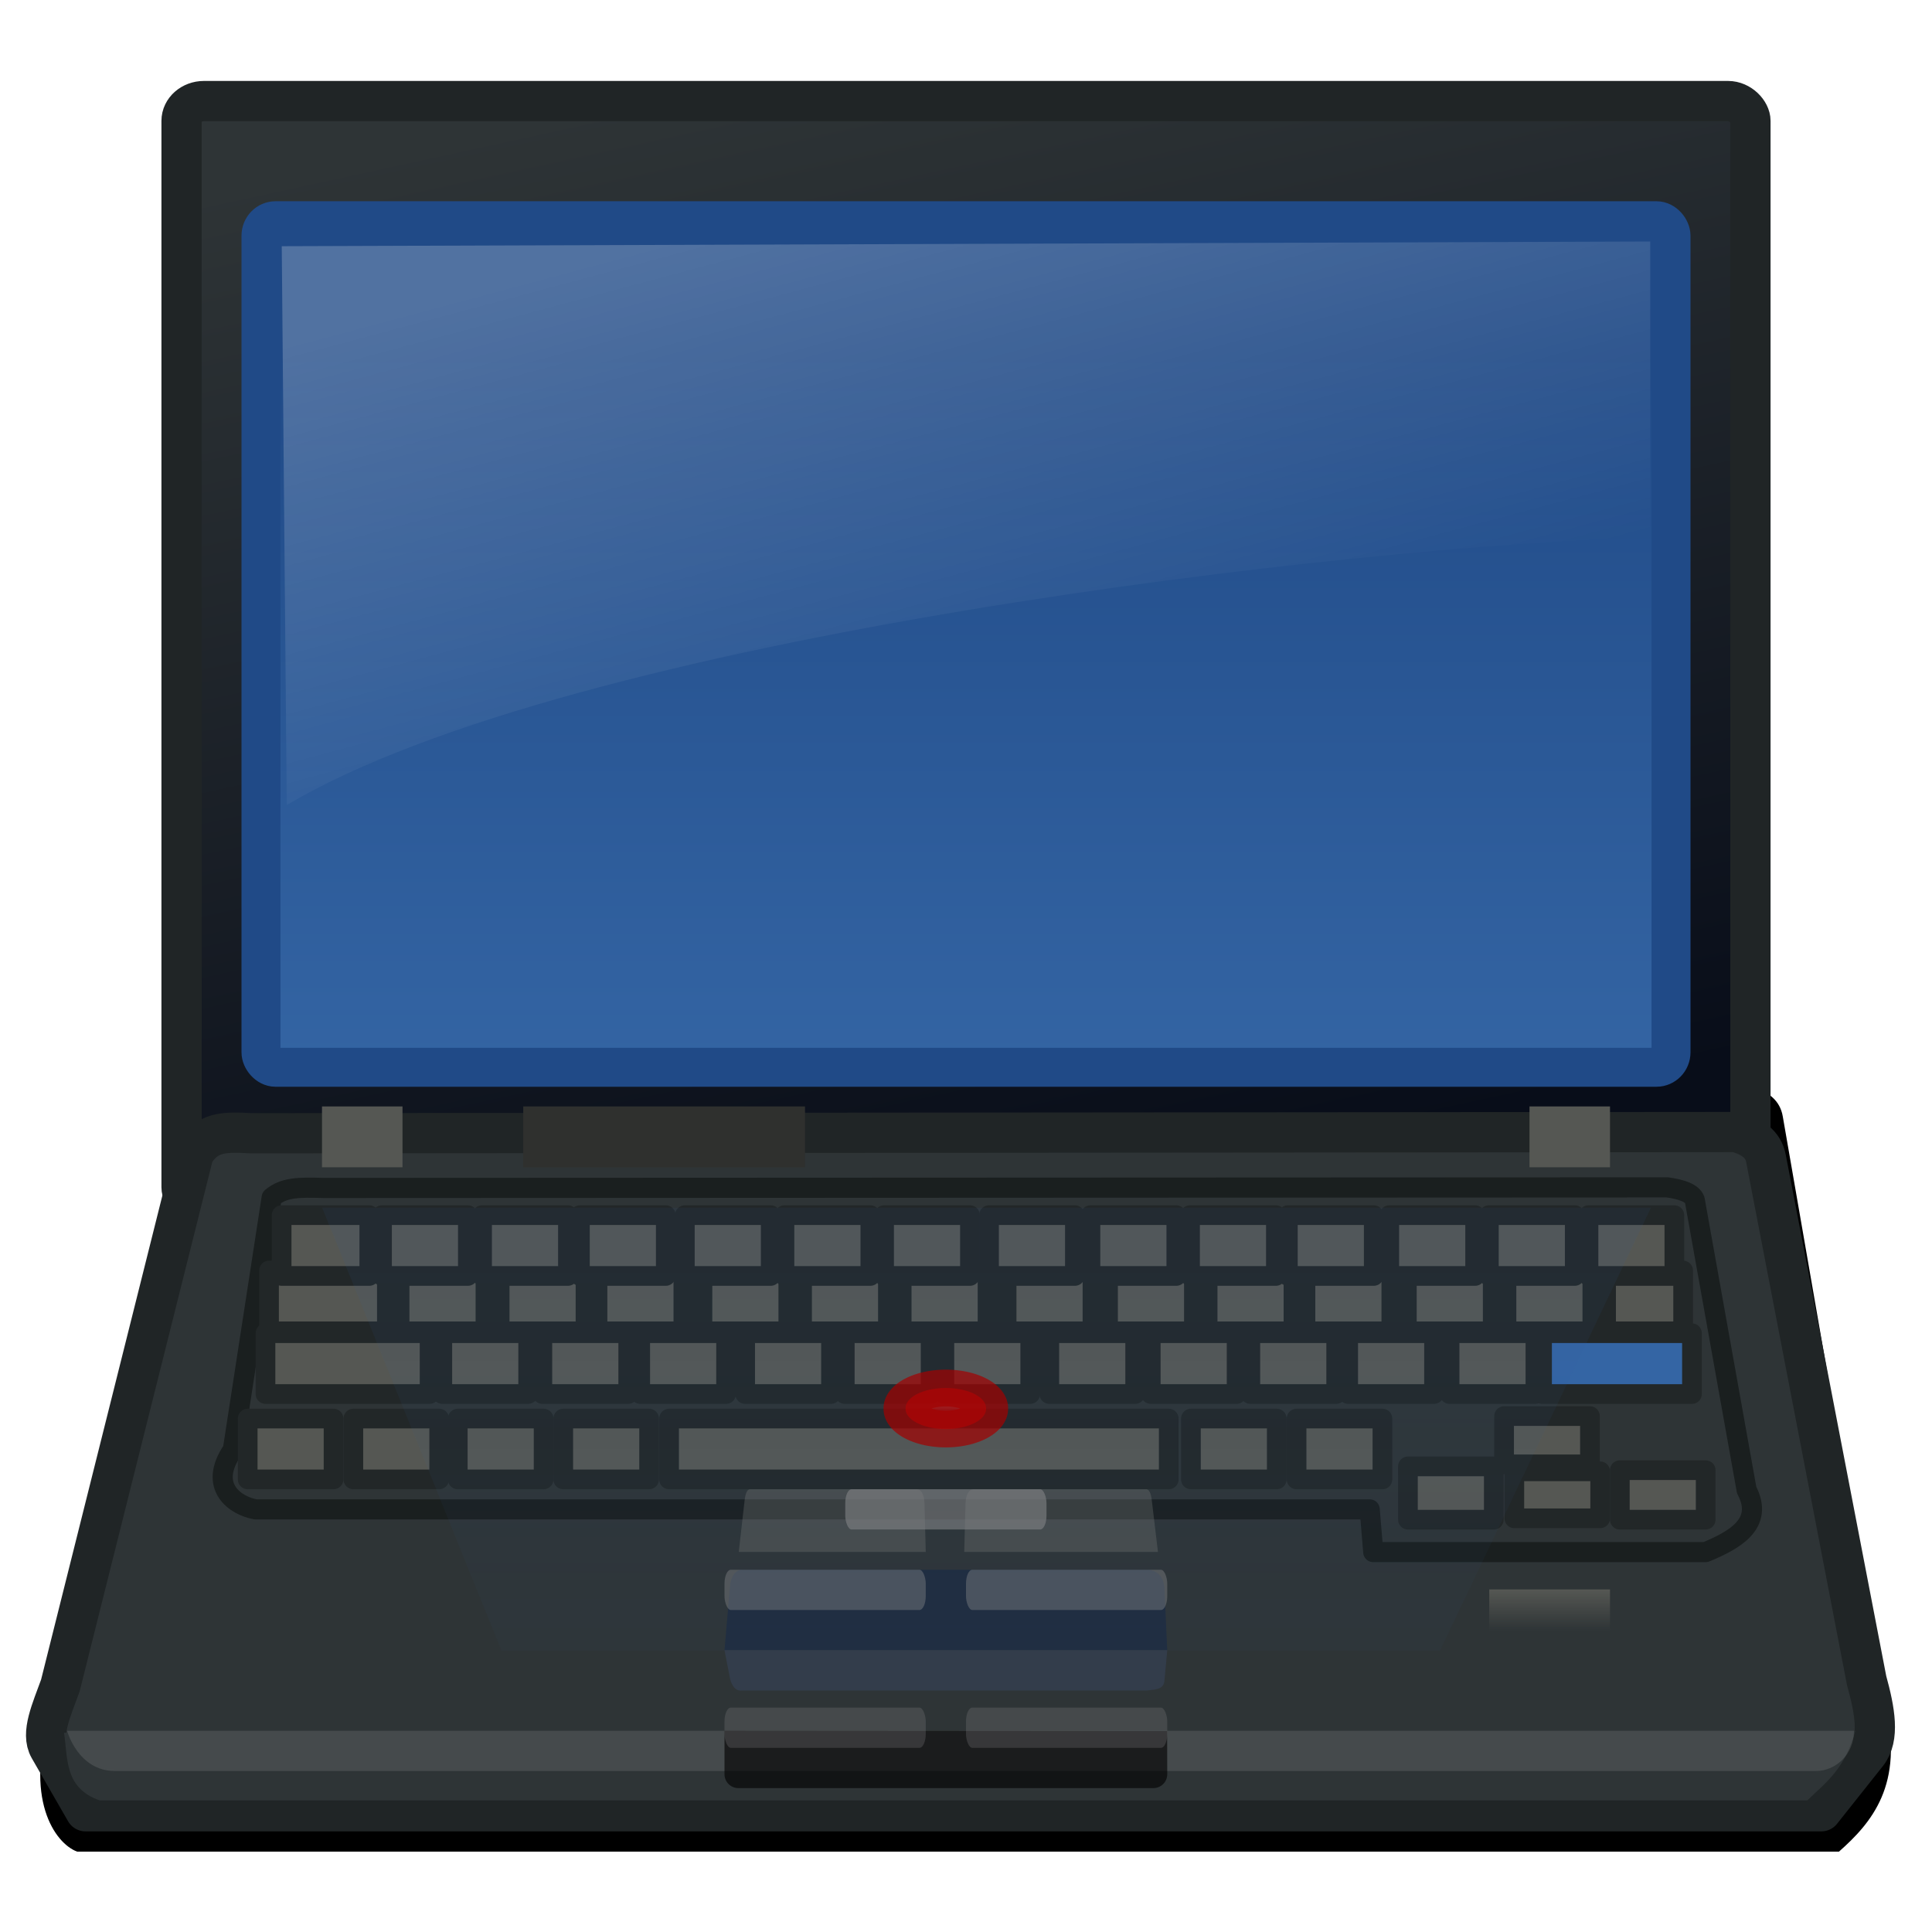 <?xml version="1.0" encoding="UTF-8" standalone="no"?>
<!-- Created with Inkscape (http://www.inkscape.org/) -->
<svg
   xmlns:dc="http://purl.org/dc/elements/1.1/"
   xmlns:cc="http://web.resource.org/cc/"
   xmlns:rdf="http://www.w3.org/1999/02/22-rdf-syntax-ns#"
   xmlns:svg="http://www.w3.org/2000/svg"
   xmlns="http://www.w3.org/2000/svg"
   xmlns:xlink="http://www.w3.org/1999/xlink"
   xmlns:sodipodi="http://sodipodi.sourceforge.net/DTD/sodipodi-0.dtd"
   xmlns:inkscape="http://www.inkscape.org/namespaces/inkscape"
   width="48"
   height="48"
   id="svg7854"
   sodipodi:version="0.32"
   inkscape:version="0.45.1"
   version="1.0"
   sodipodi:docbase="/home/bellaich/Desktop"
   sodipodi:docname="computer-laptop-lenovo-thinkpad-r61.svg"
   inkscape:output_extension="org.inkscape.output.svg.inkscape"
   inkscape:export-filename="/home/bellaich/Desktop/computer-laptop-lenovo-thinkpad-r61.png"
   inkscape:export-xdpi="90"
   inkscape:export-ydpi="90">
  <defs
     id="defs7856">
    <linearGradient
       inkscape:collect="always"
       id="linearGradient3773">
      <stop
         style="stop-color:#555753;stop-opacity:1;"
         offset="0"
         id="stop3775" />
      <stop
         style="stop-color:#555753;stop-opacity:0;"
         offset="1"
         id="stop3777" />
    </linearGradient>
    <linearGradient
       inkscape:collect="always"
       id="linearGradient5735">
      <stop
         style="stop-color:#2e3436;stop-opacity:1;"
         offset="0"
         id="stop5737" />
      <stop
         style="stop-color:#080d19;stop-opacity:1"
         offset="1"
         id="stop5739" />
    </linearGradient>
    <linearGradient
       inkscape:collect="always"
       id="linearGradient5617">
      <stop
         style="stop-color:#2e5d9c;stop-opacity:1;"
         offset="0"
         id="stop5619" />
      <stop
         style="stop-color:#2e5d9c;stop-opacity:0;"
         offset="1"
         id="stop5621" />
    </linearGradient>
    <linearGradient
       inkscape:collect="always"
       id="linearGradient5504">
      <stop
         style="stop-color:#000000;stop-opacity:1;"
         offset="0"
         id="stop5506" />
      <stop
         style="stop-color:#000000;stop-opacity:0;"
         offset="1"
         id="stop5508" />
    </linearGradient>
    <linearGradient
       inkscape:collect="always"
       id="linearGradient5420">
      <stop
         style="stop-color:#3465a4;stop-opacity:1;"
         offset="0"
         id="stop5422" />
      <stop
         style="stop-color:#204a87;stop-opacity:1"
         offset="1"
         id="stop5424" />
    </linearGradient>
    <linearGradient
       inkscape:collect="always"
       id="linearGradient5412">
      <stop
         style="stop-color:#ffffff;stop-opacity:1;"
         offset="0"
         id="stop5414" />
      <stop
         style="stop-color:#ffffff;stop-opacity:0;"
         offset="1"
         id="stop5416" />
    </linearGradient>
    <linearGradient
       id="linearGradient5129">
      <stop
         style="stop-color:#abaeb4;stop-opacity:1;"
         offset="0"
         id="stop5131" />
      <stop
         style="stop-color:#babfc4;stop-opacity:1"
         offset="1"
         id="stop5133" />
    </linearGradient>
    <linearGradient
       inkscape:collect="always"
       xlink:href="#linearGradient5412"
       id="linearGradient5418"
       x1="21.088"
       y1="4.739"
       x2="25.175"
       y2="18.138"
       gradientUnits="userSpaceOnUse"
       gradientTransform="matrix(1.062,0,0,0.933,-1.5,0.517)" />
    <linearGradient
       inkscape:collect="always"
       xlink:href="#linearGradient5420"
       id="linearGradient5426"
       x1="24.75"
       y1="26.933"
       x2="24.75"
       y2="8.24"
       gradientUnits="userSpaceOnUse"
       gradientTransform="matrix(1.045,0,0,0.975,-0.832,0.658)" />
    <filter
       inkscape:collect="always"
       x="-0.038"
       width="1.076"
       y="-0.102"
       height="1.203"
       id="filter5450">
      <feGaussianBlur
         inkscape:collect="always"
         stdDeviation="0.715"
         id="feGaussianBlur5452" />
    </filter>
    <linearGradient
       inkscape:collect="always"
       xlink:href="#linearGradient5504"
       id="linearGradient5598"
       gradientUnits="userSpaceOnUse"
       x1="26.092"
       y1="34.851"
       x2="26.355"
       y2="46.695" />
    <clipPath
       clipPathUnits="userSpaceOnUse"
       id="clipPath5609">
      <rect
         ry="1.242"
         rx="1.245"
         y="32.741"
         x="2.404"
         height="10.259"
         width="44.192"
         id="rect5611"
         style="opacity:1;color:#000000;fill:url(#linearGradient5613);fill-opacity:1;fill-rule:evenodd;stroke:none;stroke-width:1;stroke-linecap:square;stroke-linejoin:round;marker:none;marker-start:none;marker-mid:none;marker-end:none;stroke-miterlimit:4;stroke-dasharray:none;stroke-dashoffset:0;stroke-opacity:1;visibility:visible;display:inline;overflow:visible;enable-background:accumulate" />
    </clipPath>
    <linearGradient
       inkscape:collect="always"
       xlink:href="#linearGradient5504"
       id="linearGradient5613"
       gradientUnits="userSpaceOnUse"
       gradientTransform="matrix(1.263,0,0,0.733,-6.435,11.489)"
       x1="26.092"
       y1="34.851"
       x2="26.355"
       y2="46.695" />
    <linearGradient
       inkscape:collect="always"
       xlink:href="#linearGradient5617"
       id="linearGradient5623"
       x1="24.66"
       y1="30.941"
       x2="24.66"
       y2="48.972"
       gradientUnits="userSpaceOnUse" />
    <linearGradient
       inkscape:collect="always"
       xlink:href="#linearGradient5735"
       id="linearGradient5741"
       x1="17.799"
       y1="2.011"
       x2="24"
       y2="30.489"
       gradientUnits="userSpaceOnUse" />
    <filter
       inkscape:collect="always"
       x="-0.253"
       width="1.505"
       y="-0.475"
       height="1.95"
       id="filter4794">
      <feGaussianBlur
         inkscape:collect="always"
         stdDeviation="2.344"
         id="feGaussianBlur4796" />
    </filter>
    <linearGradient
       inkscape:collect="always"
       xlink:href="#linearGradient3773"
       id="linearGradient3779"
       x1="39"
       y1="39.489"
       x2="39"
       y2="40.509"
       gradientUnits="userSpaceOnUse"
       gradientTransform="matrix(1.5,0,0,1,-20,0)" />
  </defs>
  <sodipodi:namedview
     id="base"
     pagecolor="#ffffff"
     bordercolor="#e0e0e0"
     borderopacity="1"
     gridtolerance="10000"
     guidetolerance="10"
     objecttolerance="10"
     inkscape:pageopacity="0.0"
     inkscape:pageshadow="2"
     inkscape:zoom="15.999999"
     inkscape:cx="22.804271"
     inkscape:cy="18.78794"
     inkscape:document-units="px"
     inkscape:current-layer="layer1"
     width="48px"
     height="48px"
     inkscape:showpageshadow="false"
     inkscape:window-width="1293"
     inkscape:window-height="1117"
     inkscape:window-x="5"
     inkscape:window-y="333"
     showgrid="true" />
  <g
     inkscape:label="Layer 1"
     inkscape:groupmode="layer"
     id="layer1">
    <path
       sodipodi:nodetypes="ccccccccc"
       id="path5428"
       d="M 4.812,29.363 L 1.5,42.582 C 0.796,44.536 1.584,45.528 2.125,45.707 L 45.25,45.707 C 46.038,45.078 46.864,44.231 46.375,42.457 L 43.875,29.488 C 43.809,29.132 43.523,28.94 43.125,28.832 L 6.25,28.863 C 5.529,28.82 5.15,28.837 4.812,29.363 z "
       style="opacity:1;color:#000000;fill:#000000;fill-opacity:1;fill-rule:evenodd;stroke:none;stroke-width:1;stroke-linecap:square;stroke-linejoin:round;marker:none;marker-start:none;marker-mid:none;marker-end:none;stroke-miterlimit:4;stroke-dasharray:none;stroke-dashoffset:0;stroke-opacity:1;visibility:visible;display:inline;overflow:visible;filter:url(#filter5450);enable-background:accumulate"
       transform="matrix(1.015,0,0,1.126,-0.24,-5.463)" />
    <rect
       style="opacity:1;color:#000000;fill:url(#linearGradient5741);fill-opacity:1;fill-rule:evenodd;stroke:#202526;stroke-width:1;stroke-linecap:square;stroke-linejoin:round;marker:none;marker-start:none;marker-mid:none;marker-end:none;stroke-miterlimit:4;stroke-dasharray:none;stroke-dashoffset:0;stroke-opacity:1;visibility:visible;display:inline;overflow:visible;enable-background:accumulate"
       id="rect5139"
       width="38.978"
       height="27.478"
       x="4.511"
       y="2.511"
       rx="0.557"
       ry="0.492" />
    <path
       style="opacity:1;color:#000000;fill:#2e3436;fill-opacity:1;fill-rule:evenodd;stroke:#202526;stroke-width:1;stroke-linecap:square;stroke-linejoin:round;marker:none;marker-start:none;marker-mid:none;marker-end:none;stroke-miterlimit:4;stroke-dasharray:none;stroke-dashoffset:0;stroke-opacity:1;visibility:visible;display:inline;overflow:visible;enable-background:accumulate"
       d="M 4.812,28.656 L 1.5,41.875 C 1.279,42.488 1.01,43.064 1.224,43.435 L 2.125,45 L 45.25,45 L 46.389,43.566 C 46.701,43.174 46.583,42.505 46.375,41.75 L 43.875,28.781 C 43.809,28.424 43.523,28.232 43.125,28.125 L 6.25,28.156 C 5.529,28.113 5.15,28.13 4.812,28.656 z "
       id="path5147"
       sodipodi:nodetypes="ccsccsccccc" />
    <path
       sodipodi:nodetypes="ccccccccccc"
       id="path2787"
       d="M 6.75,29.752 L 5.785,36.019 C 5.148,36.945 5.861,37.415 6.351,37.5 L 34.03,37.5 L 34.118,38.561 L 42.377,38.561 C 43.09,38.263 43.837,37.861 43.395,37.02 L 42.105,29.811 C 42.045,29.642 41.786,29.551 41.426,29.5 L 8.051,29.515 C 7.399,29.494 7.056,29.502 6.75,29.752 z "
       style="opacity:0.85;color:#000000;fill:none;fill-opacity:1;fill-rule:evenodd;stroke:#171b1c;stroke-width:0.5;stroke-linecap:square;stroke-linejoin:round;marker:none;marker-start:none;marker-mid:none;marker-end:none;stroke-miterlimit:4;stroke-dasharray:none;stroke-dashoffset:0;stroke-opacity:1;visibility:visible;display:inline;overflow:visible;enable-background:accumulate" />
    <g
       id="g5266"
       transform="translate(-1.061,-1.558)"
       style="opacity:1;color:#000000;fill:#555753;fill-opacity:1;fill-rule:evenodd;stroke:#222728;stroke-width:0.489;stroke-linecap:square;stroke-linejoin:round;marker:none;marker-start:none;marker-mid:none;marker-end:none;stroke-miterlimit:4;stroke-dasharray:none;stroke-dashoffset:0;stroke-opacity:1;visibility:visible;display:inline;overflow:visible;enable-background:accumulate">
      <rect
         y="33.123"
         x="7.745"
         height="1.511"
         width="2.928"
         id="rect5268"
         style="opacity:1;color:#000000;fill:#555753;fill-opacity:1;fill-rule:evenodd;stroke:#222728;stroke-width:0.489;stroke-linecap:square;stroke-linejoin:round;marker:none;marker-start:none;marker-mid:none;marker-end:none;stroke-miterlimit:4;stroke-dasharray:none;stroke-dashoffset:0;stroke-opacity:1;visibility:visible;display:inline;overflow:visible;enable-background:accumulate" />
      <rect
         style="opacity:1;color:#000000;fill:#555753;fill-opacity:1;fill-rule:evenodd;stroke:#222728;stroke-width:0.489;stroke-linecap:square;stroke-linejoin:round;marker:none;marker-start:none;marker-mid:none;marker-end:none;stroke-miterlimit:4;stroke-dasharray:none;stroke-dashoffset:0;stroke-opacity:1;visibility:visible;display:inline;overflow:visible;enable-background:accumulate"
         id="rect5270"
         width="2.133"
         height="1.511"
         x="10.989"
         y="33.123" />
      <rect
         y="33.123"
         x="13.475"
         height="1.511"
         width="2.133"
         id="rect5272"
         style="opacity:1;color:#000000;fill:#555753;fill-opacity:1;fill-rule:evenodd;stroke:#222728;stroke-width:0.489;stroke-linecap:square;stroke-linejoin:round;marker:none;marker-start:none;marker-mid:none;marker-end:none;stroke-miterlimit:4;stroke-dasharray:none;stroke-dashoffset:0;stroke-opacity:1;visibility:visible;display:inline;overflow:visible;enable-background:accumulate" />
      <rect
         style="opacity:1;color:#000000;fill:#555753;fill-opacity:1;fill-rule:evenodd;stroke:#222728;stroke-width:0.489;stroke-linecap:square;stroke-linejoin:round;marker:none;marker-start:none;marker-mid:none;marker-end:none;stroke-miterlimit:4;stroke-dasharray:none;stroke-dashoffset:0;stroke-opacity:1;visibility:visible;display:inline;overflow:visible;enable-background:accumulate"
         id="rect5274"
         width="2.133"
         height="1.511"
         x="15.906"
         y="33.123" />
      <rect
         y="33.123"
         x="18.513"
         height="1.511"
         width="2.133"
         id="rect5276"
         style="opacity:1;color:#000000;fill:#555753;fill-opacity:1;fill-rule:evenodd;stroke:#222728;stroke-width:0.489;stroke-linecap:square;stroke-linejoin:round;marker:none;marker-start:none;marker-mid:none;marker-end:none;stroke-miterlimit:4;stroke-dasharray:none;stroke-dashoffset:0;stroke-opacity:1;visibility:visible;display:inline;overflow:visible;enable-background:accumulate" />
      <rect
         style="opacity:1;color:#000000;fill:#555753;fill-opacity:1;fill-rule:evenodd;stroke:#222728;stroke-width:0.489;stroke-linecap:square;stroke-linejoin:round;marker:none;marker-start:none;marker-mid:none;marker-end:none;stroke-miterlimit:4;stroke-dasharray:none;stroke-dashoffset:0;stroke-opacity:1;visibility:visible;display:inline;overflow:visible;enable-background:accumulate"
         id="rect5278"
         width="2.133"
         height="1.511"
         x="20.988"
         y="33.123" />
      <rect
         y="33.123"
         x="23.463"
         height="1.511"
         width="2.133"
         id="rect5280"
         style="opacity:1;color:#000000;fill:#555753;fill-opacity:1;fill-rule:evenodd;stroke:#222728;stroke-width:0.489;stroke-linecap:square;stroke-linejoin:round;marker:none;marker-start:none;marker-mid:none;marker-end:none;stroke-miterlimit:4;stroke-dasharray:none;stroke-dashoffset:0;stroke-opacity:1;visibility:visible;display:inline;overflow:visible;enable-background:accumulate" />
      <rect
         style="opacity:1;color:#000000;fill:#555753;fill-opacity:1;fill-rule:evenodd;stroke:#222728;stroke-width:0.489;stroke-linecap:square;stroke-linejoin:round;marker:none;marker-start:none;marker-mid:none;marker-end:none;stroke-miterlimit:4;stroke-dasharray:none;stroke-dashoffset:0;stroke-opacity:1;visibility:visible;display:inline;overflow:visible;enable-background:accumulate"
         id="rect5282"
         width="2.133"
         height="1.511"
         x="26.07"
         y="33.123" />
      <rect
         y="33.123"
         x="28.59"
         height="1.511"
         width="2.133"
         id="rect5284"
         style="opacity:1;color:#000000;fill:#555753;fill-opacity:1;fill-rule:evenodd;stroke:#222728;stroke-width:0.489;stroke-linecap:square;stroke-linejoin:round;marker:none;marker-start:none;marker-mid:none;marker-end:none;stroke-miterlimit:4;stroke-dasharray:none;stroke-dashoffset:0;stroke-opacity:1;visibility:visible;display:inline;overflow:visible;enable-background:accumulate" />
      <rect
         style="opacity:1;color:#000000;fill:#555753;fill-opacity:1;fill-rule:evenodd;stroke:#222728;stroke-width:0.489;stroke-linecap:square;stroke-linejoin:round;marker:none;marker-start:none;marker-mid:none;marker-end:none;stroke-miterlimit:4;stroke-dasharray:none;stroke-dashoffset:0;stroke-opacity:1;visibility:visible;display:inline;overflow:visible;enable-background:accumulate"
         id="rect5286"
         width="2.133"
         height="1.511"
         x="31.064"
         y="33.123" />
      <rect
         y="33.123"
         x="33.495"
         height="1.511"
         width="2.133"
         id="rect5288"
         style="opacity:1;color:#000000;fill:#555753;fill-opacity:1;fill-rule:evenodd;stroke:#222728;stroke-width:0.489;stroke-linecap:square;stroke-linejoin:round;marker:none;marker-start:none;marker-mid:none;marker-end:none;stroke-miterlimit:4;stroke-dasharray:none;stroke-dashoffset:0;stroke-opacity:1;visibility:visible;display:inline;overflow:visible;enable-background:accumulate" />
      <rect
         style="opacity:1;color:#000000;fill:#555753;fill-opacity:1;fill-rule:evenodd;stroke:#222728;stroke-width:0.489;stroke-linecap:square;stroke-linejoin:round;marker:none;marker-start:none;marker-mid:none;marker-end:none;stroke-miterlimit:4;stroke-dasharray:none;stroke-dashoffset:0;stroke-opacity:1;visibility:visible;display:inline;overflow:visible;enable-background:accumulate"
         id="rect5290"
         width="2.133"
         height="1.511"
         x="36.014"
         y="33.123" />
      <rect
         y="33.123"
         x="38.489"
         height="1.511"
         width="2.133"
         id="rect5320"
         style="opacity:1;color:#000000;fill:#555753;fill-opacity:1;fill-rule:evenodd;stroke:#222728;stroke-width:0.489;stroke-linecap:square;stroke-linejoin:round;marker:none;marker-start:none;marker-mid:none;marker-end:none;stroke-miterlimit:4;stroke-dasharray:none;stroke-dashoffset:0;stroke-opacity:1;visibility:visible;display:inline;overflow:visible;enable-background:accumulate" />
      <rect
         style="opacity:1;color:#000000;fill:#555753;fill-opacity:1;fill-rule:evenodd;stroke:#222728;stroke-width:0.489;stroke-linecap:square;stroke-linejoin:round;marker:none;marker-start:none;marker-mid:none;marker-end:none;stroke-miterlimit:4;stroke-dasharray:none;stroke-dashoffset:0;stroke-opacity:1;visibility:visible;display:inline;overflow:visible;enable-background:accumulate"
         id="rect5324"
         width="1.914"
         height="1.511"
         x="40.964"
         y="33.123" />
    </g>
    <rect
       y="33.123"
       x="6.596"
       height="1.511"
       width="4.077"
       id="rect5199"
       style="opacity:1;color:#000000;fill:#555753;fill-opacity:1;fill-rule:evenodd;stroke:#222728;stroke-width:0.489;stroke-linecap:square;stroke-linejoin:round;marker:none;marker-start:none;marker-mid:none;marker-end:none;stroke-miterlimit:4;stroke-dasharray:none;stroke-dashoffset:0;stroke-opacity:1;visibility:visible;display:inline;overflow:visible;enable-background:accumulate" />
    <rect
       style="opacity:1;color:#000000;fill:#555753;fill-opacity:1;fill-rule:evenodd;stroke:#222728;stroke-width:0.489;stroke-linecap:square;stroke-linejoin:round;marker:none;marker-start:none;marker-mid:none;marker-end:none;stroke-miterlimit:4;stroke-dasharray:none;stroke-dashoffset:0;stroke-opacity:1;visibility:visible;display:inline;overflow:visible;enable-background:accumulate"
       id="rect5203"
       width="2.133"
       height="1.511"
       x="10.989"
       y="33.123" />
    <rect
       y="33.123"
       x="13.475"
       height="1.511"
       width="2.133"
       id="rect5207"
       style="opacity:1;color:#000000;fill:#555753;fill-opacity:1;fill-rule:evenodd;stroke:#222728;stroke-width:0.489;stroke-linecap:square;stroke-linejoin:round;marker:none;marker-start:none;marker-mid:none;marker-end:none;stroke-miterlimit:4;stroke-dasharray:none;stroke-dashoffset:0;stroke-opacity:1;visibility:visible;display:inline;overflow:visible;enable-background:accumulate" />
    <rect
       style="opacity:1;color:#000000;fill:#555753;fill-opacity:1;fill-rule:evenodd;stroke:#222728;stroke-width:0.489;stroke-linecap:square;stroke-linejoin:round;marker:none;marker-start:none;marker-mid:none;marker-end:none;stroke-miterlimit:4;stroke-dasharray:none;stroke-dashoffset:0;stroke-opacity:1;visibility:visible;display:inline;overflow:visible;enable-background:accumulate"
       id="rect5211"
       width="2.133"
       height="1.511"
       x="15.906"
       y="33.123" />
    <rect
       y="33.123"
       x="18.513"
       height="1.511"
       width="2.133"
       id="rect5215"
       style="opacity:1;color:#000000;fill:#555753;fill-opacity:1;fill-rule:evenodd;stroke:#222728;stroke-width:0.489;stroke-linecap:square;stroke-linejoin:round;marker:none;marker-start:none;marker-mid:none;marker-end:none;stroke-miterlimit:4;stroke-dasharray:none;stroke-dashoffset:0;stroke-opacity:1;visibility:visible;display:inline;overflow:visible;enable-background:accumulate" />
    <rect
       style="opacity:1;color:#000000;fill:#555753;fill-opacity:1;fill-rule:evenodd;stroke:#222728;stroke-width:0.489;stroke-linecap:square;stroke-linejoin:round;marker:none;marker-start:none;marker-mid:none;marker-end:none;stroke-miterlimit:4;stroke-dasharray:none;stroke-dashoffset:0;stroke-opacity:1;visibility:visible;display:inline;overflow:visible;enable-background:accumulate"
       id="rect5219"
       width="2.133"
       height="1.511"
       x="20.988"
       y="33.123" />
    <rect
       y="33.123"
       x="23.463"
       height="1.511"
       width="2.133"
       id="rect5223"
       style="opacity:1;color:#000000;fill:#555753;fill-opacity:1;fill-rule:evenodd;stroke:#222728;stroke-width:0.489;stroke-linecap:square;stroke-linejoin:round;marker:none;marker-start:none;marker-mid:none;marker-end:none;stroke-miterlimit:4;stroke-dasharray:none;stroke-dashoffset:0;stroke-opacity:1;visibility:visible;display:inline;overflow:visible;enable-background:accumulate" />
    <rect
       style="opacity:1;color:#000000;fill:#555753;fill-opacity:1;fill-rule:evenodd;stroke:#222728;stroke-width:0.489;stroke-linecap:square;stroke-linejoin:round;marker:none;marker-start:none;marker-mid:none;marker-end:none;stroke-miterlimit:4;stroke-dasharray:none;stroke-dashoffset:0;stroke-opacity:1;visibility:visible;display:inline;overflow:visible;enable-background:accumulate"
       id="rect5227"
       width="2.133"
       height="1.511"
       x="26.07"
       y="33.123" />
    <rect
       y="33.123"
       x="28.59"
       height="1.511"
       width="2.133"
       id="rect5231"
       style="opacity:1;color:#000000;fill:#555753;fill-opacity:1;fill-rule:evenodd;stroke:#222728;stroke-width:0.489;stroke-linecap:square;stroke-linejoin:round;marker:none;marker-start:none;marker-mid:none;marker-end:none;stroke-miterlimit:4;stroke-dasharray:none;stroke-dashoffset:0;stroke-opacity:1;visibility:visible;display:inline;overflow:visible;enable-background:accumulate" />
    <rect
       style="opacity:1;color:#000000;fill:#555753;fill-opacity:1;fill-rule:evenodd;stroke:#222728;stroke-width:0.489;stroke-linecap:square;stroke-linejoin:round;marker:none;marker-start:none;marker-mid:none;marker-end:none;stroke-miterlimit:4;stroke-dasharray:none;stroke-dashoffset:0;stroke-opacity:1;visibility:visible;display:inline;overflow:visible;enable-background:accumulate"
       id="rect5235"
       width="2.133"
       height="1.511"
       x="31.064"
       y="33.123" />
    <rect
       y="33.123"
       x="33.495"
       height="1.511"
       width="2.133"
       id="rect5239"
       style="opacity:1;color:#000000;fill:#555753;fill-opacity:1;fill-rule:evenodd;stroke:#222728;stroke-width:0.489;stroke-linecap:square;stroke-linejoin:round;marker:none;marker-start:none;marker-mid:none;marker-end:none;stroke-miterlimit:4;stroke-dasharray:none;stroke-dashoffset:0;stroke-opacity:1;visibility:visible;display:inline;overflow:visible;enable-background:accumulate" />
    <rect
       style="opacity:1;color:#000000;fill:#555753;fill-opacity:1;fill-rule:evenodd;stroke:#222728;stroke-width:0.489;stroke-linecap:square;stroke-linejoin:round;marker:none;marker-start:none;marker-mid:none;marker-end:none;stroke-miterlimit:4;stroke-dasharray:none;stroke-dashoffset:0;stroke-opacity:1;visibility:visible;display:inline;overflow:visible;enable-background:accumulate"
       id="rect5243"
       width="2.133"
       height="1.511"
       x="36.014"
       y="33.123" />
    <rect
       y="33.123"
       x="38.312"
       height="1.511"
       width="3.724"
       id="rect5247"
       style="opacity:1;color:#000000;fill:#3465a4;fill-opacity:1;fill-rule:evenodd;stroke:#222728;stroke-width:0.489;stroke-linecap:square;stroke-linejoin:round;marker:none;marker-start:none;marker-mid:none;marker-end:none;stroke-miterlimit:4;stroke-dasharray:none;stroke-dashoffset:0;stroke-opacity:1;visibility:visible;display:inline;overflow:visible;enable-background:accumulate" />
    <rect
       style="opacity:1;color:#000000;fill:url(#linearGradient5426);fill-opacity:1;fill-rule:evenodd;stroke:#204a87;stroke-width:0.968;stroke-linecap:square;stroke-linejoin:round;marker:none;marker-start:none;marker-mid:none;marker-end:none;stroke-miterlimit:4;stroke-dasharray:none;stroke-dashoffset:0;stroke-opacity:1;visibility:visible;display:inline;overflow:visible;enable-background:accumulate"
       id="rect5137"
       width="35.032"
       height="21.032"
       x="6.484"
       y="5.484"
       rx="0.361"
       ry="0.372" />
    <rect
       style="opacity:1;color:#000000;fill:#555753;fill-opacity:1;fill-rule:evenodd;stroke:#222728;stroke-width:0.489;stroke-linecap:square;stroke-linejoin:round;marker:none;marker-start:none;marker-mid:none;marker-end:none;stroke-miterlimit:4;stroke-dasharray:none;stroke-dashoffset:0;stroke-opacity:1;visibility:visible;display:inline;overflow:visible;enable-background:accumulate"
       id="rect5149"
       width="2.133"
       height="1.511"
       x="11.373"
       y="35.244" />
    <rect
       y="35.244"
       x="13.994"
       height="1.511"
       width="2.133"
       id="rect5159"
       style="opacity:1;color:#000000;fill:#555753;fill-opacity:1;fill-rule:evenodd;stroke:#222728;stroke-width:0.489;stroke-linecap:square;stroke-linejoin:round;marker:none;marker-start:none;marker-mid:none;marker-end:none;stroke-miterlimit:4;stroke-dasharray:none;stroke-dashoffset:0;stroke-opacity:1;visibility:visible;display:inline;overflow:visible;enable-background:accumulate" />
    <rect
       style="opacity:1;color:#000000;fill:#555753;fill-opacity:1;fill-rule:evenodd;stroke:#222728;stroke-width:0.489;stroke-linecap:square;stroke-linejoin:round;marker:none;marker-start:none;marker-mid:none;marker-end:none;stroke-miterlimit:4;stroke-dasharray:none;stroke-dashoffset:0;stroke-opacity:1;visibility:visible;display:inline;overflow:visible;enable-background:accumulate"
       id="rect5163"
       width="12.414"
       height="1.511"
       x="16.623"
       y="35.244" />
    <rect
       style="opacity:1;color:#000000;fill:#555753;fill-opacity:1;fill-rule:evenodd;stroke:#222728;stroke-width:0.489;stroke-linecap:square;stroke-linejoin:round;marker:none;marker-start:none;marker-mid:none;marker-end:none;stroke-miterlimit:4;stroke-dasharray:none;stroke-dashoffset:0;stroke-opacity:1;visibility:visible;display:inline;overflow:visible;enable-background:accumulate"
       id="rect5167"
       width="2.133"
       height="1.511"
       x="29.588"
       y="35.244" />
    <rect
       y="35.244"
       x="32.213"
       height="1.511"
       width="2.133"
       id="rect5171"
       style="opacity:1;color:#000000;fill:#555753;fill-opacity:1;fill-rule:evenodd;stroke:#222728;stroke-width:0.489;stroke-linecap:square;stroke-linejoin:round;marker:none;marker-start:none;marker-mid:none;marker-end:none;stroke-miterlimit:4;stroke-dasharray:none;stroke-dashoffset:0;stroke-opacity:1;visibility:visible;display:inline;overflow:visible;enable-background:accumulate" />
    <rect
       style="opacity:1;color:#000000;fill:#555753;fill-opacity:1;fill-rule:evenodd;stroke:#222728;stroke-width:0.489;stroke-linecap:square;stroke-linejoin:round;marker:none;marker-start:none;marker-mid:none;marker-end:none;stroke-miterlimit:4;stroke-dasharray:none;stroke-dashoffset:0;stroke-opacity:1;visibility:visible;display:inline;overflow:visible;enable-background:accumulate"
       id="rect5175"
       width="2.133"
       height="1.324"
       x="34.98"
       y="36.432" />
    <rect
       style="opacity:1;color:#000000;fill:#555753;fill-opacity:1;fill-rule:evenodd;stroke:#222728;stroke-width:0.489;stroke-linecap:square;stroke-linejoin:round;marker:none;marker-start:none;marker-mid:none;marker-end:none;stroke-miterlimit:4;stroke-dasharray:none;stroke-dashoffset:0;stroke-opacity:1;visibility:visible;display:inline;overflow:visible;enable-background:accumulate"
       id="rect5183"
       width="2.133"
       height="1.199"
       x="37.369"
       y="35.182" />
    <rect
       y="36.554"
       x="37.623"
       height="1.168"
       width="2.133"
       id="rect5179"
       style="opacity:1;color:#000000;fill:#555753;fill-opacity:1;fill-rule:evenodd;stroke:#222728;stroke-width:0.489;stroke-linecap:square;stroke-linejoin:round;marker:none;marker-start:none;marker-mid:none;marker-end:none;stroke-miterlimit:4;stroke-dasharray:none;stroke-dashoffset:0;stroke-opacity:1;visibility:visible;display:inline;overflow:visible;enable-background:accumulate" />
    <rect
       y="36.526"
       x="40.244"
       height="1.23"
       width="2.133"
       id="rect5187"
       style="opacity:1;color:#000000;fill:#555753;fill-opacity:1;fill-rule:evenodd;stroke:#222728;stroke-width:0.489;stroke-linecap:square;stroke-linejoin:round;marker:none;marker-start:none;marker-mid:none;marker-end:none;stroke-miterlimit:4;stroke-dasharray:none;stroke-dashoffset:0;stroke-opacity:1;visibility:visible;display:inline;overflow:visible;enable-background:accumulate" />
    <rect
       y="35.244"
       x="8.779"
       height="1.511"
       width="2.133"
       id="rect5191"
       style="opacity:1;color:#000000;fill:#555753;fill-opacity:1;fill-rule:evenodd;stroke:#222728;stroke-width:0.489;stroke-linecap:square;stroke-linejoin:round;marker:none;marker-start:none;marker-mid:none;marker-end:none;stroke-miterlimit:4;stroke-dasharray:none;stroke-dashoffset:0;stroke-opacity:1;visibility:visible;display:inline;overflow:visible;enable-background:accumulate" />
    <rect
       style="opacity:1;color:#000000;fill:#555753;fill-opacity:1;fill-rule:evenodd;stroke:#222728;stroke-width:0.489;stroke-linecap:square;stroke-linejoin:round;marker:none;marker-start:none;marker-mid:none;marker-end:none;stroke-miterlimit:4;stroke-dasharray:none;stroke-dashoffset:0;stroke-opacity:1;visibility:visible;display:inline;overflow:visible;enable-background:accumulate"
       id="rect5195"
       width="2.133"
       height="1.511"
       x="6.154"
       y="35.244" />
    <g
       transform="translate(-1.498,-2.933)"
       id="g5328"
       style="opacity:1;color:#000000;fill:#555753;fill-opacity:1;fill-rule:evenodd;stroke:#222728;stroke-width:0.489;stroke-linecap:square;stroke-linejoin:round;marker:none;marker-start:none;marker-mid:none;marker-end:none;stroke-miterlimit:4;stroke-dasharray:none;stroke-dashoffset:0;stroke-opacity:1;visibility:visible;display:inline;overflow:visible;enable-background:accumulate">
      <rect
         style="opacity:1;color:#000000;fill:#555753;fill-opacity:1;fill-rule:evenodd;stroke:#222728;stroke-width:0.489;stroke-linecap:square;stroke-linejoin:round;marker:none;marker-start:none;marker-mid:none;marker-end:none;stroke-miterlimit:4;stroke-dasharray:none;stroke-dashoffset:0;stroke-opacity:1;visibility:visible;display:inline;overflow:visible;enable-background:accumulate"
         id="rect5330"
         width="2.178"
         height="1.511"
         x="8.495"
         y="33.123" />
      <rect
         y="33.123"
         x="10.989"
         height="1.511"
         width="2.133"
         id="rect5332"
         style="opacity:1;color:#000000;fill:#555753;fill-opacity:1;fill-rule:evenodd;stroke:#222728;stroke-width:0.489;stroke-linecap:square;stroke-linejoin:round;marker:none;marker-start:none;marker-mid:none;marker-end:none;stroke-miterlimit:4;stroke-dasharray:none;stroke-dashoffset:0;stroke-opacity:1;visibility:visible;display:inline;overflow:visible;enable-background:accumulate" />
      <rect
         style="opacity:1;color:#000000;fill:#555753;fill-opacity:1;fill-rule:evenodd;stroke:#222728;stroke-width:0.489;stroke-linecap:square;stroke-linejoin:round;marker:none;marker-start:none;marker-mid:none;marker-end:none;stroke-miterlimit:4;stroke-dasharray:none;stroke-dashoffset:0;stroke-opacity:1;visibility:visible;display:inline;overflow:visible;enable-background:accumulate"
         id="rect5334"
         width="2.133"
         height="1.511"
         x="13.475"
         y="33.123" />
      <rect
         y="33.123"
         x="15.906"
         height="1.511"
         width="2.133"
         id="rect5336"
         style="opacity:1;color:#000000;fill:#555753;fill-opacity:1;fill-rule:evenodd;stroke:#222728;stroke-width:0.489;stroke-linecap:square;stroke-linejoin:round;marker:none;marker-start:none;marker-mid:none;marker-end:none;stroke-miterlimit:4;stroke-dasharray:none;stroke-dashoffset:0;stroke-opacity:1;visibility:visible;display:inline;overflow:visible;enable-background:accumulate" />
      <rect
         style="opacity:1;color:#000000;fill:#555753;fill-opacity:1;fill-rule:evenodd;stroke:#222728;stroke-width:0.489;stroke-linecap:square;stroke-linejoin:round;marker:none;marker-start:none;marker-mid:none;marker-end:none;stroke-miterlimit:4;stroke-dasharray:none;stroke-dashoffset:0;stroke-opacity:1;visibility:visible;display:inline;overflow:visible;enable-background:accumulate"
         id="rect5338"
         width="2.133"
         height="1.511"
         x="18.513"
         y="33.123" />
      <rect
         y="33.123"
         x="20.988"
         height="1.511"
         width="2.133"
         id="rect5340"
         style="opacity:1;color:#000000;fill:#555753;fill-opacity:1;fill-rule:evenodd;stroke:#222728;stroke-width:0.489;stroke-linecap:square;stroke-linejoin:round;marker:none;marker-start:none;marker-mid:none;marker-end:none;stroke-miterlimit:4;stroke-dasharray:none;stroke-dashoffset:0;stroke-opacity:1;visibility:visible;display:inline;overflow:visible;enable-background:accumulate" />
      <rect
         style="opacity:1;color:#000000;fill:#555753;fill-opacity:1;fill-rule:evenodd;stroke:#222728;stroke-width:0.489;stroke-linecap:square;stroke-linejoin:round;marker:none;marker-start:none;marker-mid:none;marker-end:none;stroke-miterlimit:4;stroke-dasharray:none;stroke-dashoffset:0;stroke-opacity:1;visibility:visible;display:inline;overflow:visible;enable-background:accumulate"
         id="rect5342"
         width="2.133"
         height="1.511"
         x="23.463"
         y="33.123" />
      <rect
         y="33.123"
         x="26.07"
         height="1.511"
         width="2.133"
         id="rect5344"
         style="opacity:1;color:#000000;fill:#555753;fill-opacity:1;fill-rule:evenodd;stroke:#222728;stroke-width:0.489;stroke-linecap:square;stroke-linejoin:round;marker:none;marker-start:none;marker-mid:none;marker-end:none;stroke-miterlimit:4;stroke-dasharray:none;stroke-dashoffset:0;stroke-opacity:1;visibility:visible;display:inline;overflow:visible;enable-background:accumulate" />
      <rect
         style="opacity:1;color:#000000;fill:#555753;fill-opacity:1;fill-rule:evenodd;stroke:#222728;stroke-width:0.489;stroke-linecap:square;stroke-linejoin:round;marker:none;marker-start:none;marker-mid:none;marker-end:none;stroke-miterlimit:4;stroke-dasharray:none;stroke-dashoffset:0;stroke-opacity:1;visibility:visible;display:inline;overflow:visible;enable-background:accumulate"
         id="rect5346"
         width="2.133"
         height="1.511"
         x="28.59"
         y="33.123" />
      <rect
         y="33.123"
         x="31.064"
         height="1.511"
         width="2.133"
         id="rect5348"
         style="opacity:1;color:#000000;fill:#555753;fill-opacity:1;fill-rule:evenodd;stroke:#222728;stroke-width:0.489;stroke-linecap:square;stroke-linejoin:round;marker:none;marker-start:none;marker-mid:none;marker-end:none;stroke-miterlimit:4;stroke-dasharray:none;stroke-dashoffset:0;stroke-opacity:1;visibility:visible;display:inline;overflow:visible;enable-background:accumulate" />
      <rect
         style="opacity:1;color:#000000;fill:#555753;fill-opacity:1;fill-rule:evenodd;stroke:#222728;stroke-width:0.489;stroke-linecap:square;stroke-linejoin:round;marker:none;marker-start:none;marker-mid:none;marker-end:none;stroke-miterlimit:4;stroke-dasharray:none;stroke-dashoffset:0;stroke-opacity:1;visibility:visible;display:inline;overflow:visible;enable-background:accumulate"
         id="rect5350"
         width="2.133"
         height="1.511"
         x="33.495"
         y="33.123" />
      <rect
         y="33.123"
         x="36.014"
         height="1.511"
         width="2.133"
         id="rect5352"
         style="opacity:1;color:#000000;fill:#555753;fill-opacity:1;fill-rule:evenodd;stroke:#222728;stroke-width:0.489;stroke-linecap:square;stroke-linejoin:round;marker:none;marker-start:none;marker-mid:none;marker-end:none;stroke-miterlimit:4;stroke-dasharray:none;stroke-dashoffset:0;stroke-opacity:1;visibility:visible;display:inline;overflow:visible;enable-background:accumulate" />
      <rect
         style="opacity:1;color:#000000;fill:#555753;fill-opacity:1;fill-rule:evenodd;stroke:#222728;stroke-width:0.489;stroke-linecap:square;stroke-linejoin:round;marker:none;marker-start:none;marker-mid:none;marker-end:none;stroke-miterlimit:4;stroke-dasharray:none;stroke-dashoffset:0;stroke-opacity:1;visibility:visible;display:inline;overflow:visible;enable-background:accumulate"
         id="rect5354"
         width="2.133"
         height="1.511"
         x="38.489"
         y="33.123" />
      <rect
         y="33.123"
         x="40.964"
         height="1.511"
         width="2.133"
         id="rect5356"
         style="opacity:1;color:#000000;fill:#555753;fill-opacity:1;fill-rule:evenodd;stroke:#222728;stroke-width:0.489;stroke-linecap:square;stroke-linejoin:round;marker:none;marker-start:none;marker-mid:none;marker-end:none;stroke-miterlimit:4;stroke-dasharray:none;stroke-dashoffset:0;stroke-opacity:1;visibility:visible;display:inline;overflow:visible;enable-background:accumulate" />
    </g>
    <path
       style="opacity:1;color:#000000;fill:#1f2c3e;fill-opacity:1;fill-rule:evenodd;stroke:none;stroke-width:0.5;stroke-linecap:square;stroke-linejoin:round;marker:none;marker-start:none;marker-mid:none;marker-end:none;stroke-miterlimit:4;stroke-dasharray:none;stroke-dashoffset:0;stroke-opacity:1;visibility:visible;display:inline;overflow:visible;enable-background:accumulate"
       d="M 18.143,39.34 L 18,41 L 29,41 L 28.929,39.462 C 28.913,39.15 28.727,39.006 28.5,39 L 18.429,39 C 18.285,39.009 18.191,39.124 18.143,39.34 z "
       id="path5386"
       sodipodi:nodetypes="ccccccc" />
    <path
       id="path5388"
       d="M 18.143,41.731 L 18,41 L 29,41 L 28.929,41.769 C 28.904,41.988 28.67,41.973 28.5,42 L 18.429,42 C 18.312,42.016 18.212,41.95 18.143,41.731 z "
       style="opacity:1;color:#000000;fill:#333d4b;fill-opacity:1;fill-rule:evenodd;stroke:none;stroke-width:0.5;stroke-linecap:square;stroke-linejoin:round;marker:none;marker-start:none;marker-mid:none;marker-end:none;stroke-miterlimit:4;stroke-dasharray:none;stroke-dashoffset:0;stroke-opacity:1;visibility:visible;display:inline;overflow:visible;enable-background:accumulate"
       sodipodi:nodetypes="ccccccc" />
    <path
       style="opacity:1;color:#000000;fill:#2e3436;fill-opacity:1;fill-rule:evenodd;stroke:none;stroke-width:0.5;stroke-linecap:square;stroke-linejoin:round;marker:none;marker-start:none;marker-mid:none;marker-end:none;stroke-miterlimit:4;stroke-dasharray:none;stroke-dashoffset:0;stroke-opacity:1;visibility:visible;display:inline;overflow:visible;enable-background:accumulate"
       d="M 1.591,43.05 C 1.689,43.694 1.594,44.421 2.475,44.73 L 44.901,44.73 C 45.4,44.254 45.828,43.947 46.095,43.006 L 1.591,43.05 z"
       id="path5398"
       sodipodi:nodetypes="ccccc" />
    <path
       style="opacity:0.218;color:#000000;fill:url(#linearGradient5418);fill-opacity:1;fill-rule:evenodd;stroke:none;stroke-width:0.5;stroke-linecap:square;stroke-linejoin:round;marker:none;marker-start:none;marker-mid:none;marker-end:none;stroke-miterlimit:4;stroke-dasharray:none;stroke-dashoffset:0;stroke-opacity:1;visibility:visible;display:inline;overflow:visible;enable-background:accumulate"
       d="M 7,6.117 L 7.125,20 C 14.245,15.776 33.72,13.543 41,13.35 L 41,6 L 7,6.117 z "
       id="path5410"
       sodipodi:nodetypes="ccccc" />
    <path
       style="opacity:0.12;color:#000000;fill:#eeeeec;fill-opacity:1;fill-rule:evenodd;stroke:none;stroke-width:1;stroke-linecap:square;stroke-linejoin:round;stroke-miterlimit:4;stroke-dashoffset:0;stroke-opacity:1;marker:none;marker-start:none;marker-mid:none;marker-end:none;visibility:visible;display:inline;overflow:visible;enable-background:accumulate"
       d="M 1.666,43 L 46.062,43 C 46.062,43.619 45.574,44 45.125,44 L 2.854,44 C 1.936,44 1.666,43 1.666,43 z"
       id="rect5496"
       sodipodi:nodetypes="ccccc" />
    <path
       style="opacity:0.3;color:#000000;fill:url(#linearGradient5623);fill-opacity:1;fill-rule:evenodd;stroke:none;stroke-width:1;stroke-linecap:square;stroke-linejoin:round;marker:none;marker-start:none;marker-mid:none;marker-end:none;stroke-miterlimit:4;stroke-dasharray:none;stroke-dashoffset:0;stroke-opacity:1;visibility:visible;display:inline;overflow:visible;filter:url(#filter4794);enable-background:accumulate"
       d="M 13.081,29.438 L 35.355,29.438 L 31.82,41.282 L 16.087,41.282 L 13.081,29.438 z "
       id="path5615"
       sodipodi:nodetypes="ccccc"
       transform="matrix(1.482,0,0,0.929,-11.381,2.659)" />
    <path
       style="opacity:0.615;color:#000000;fill:#000000;fill-opacity:1;fill-rule:evenodd;stroke:none;stroke-width:1;stroke-linecap:square;stroke-linejoin:round;stroke-miterlimit:4;stroke-dashoffset:0;stroke-opacity:1;marker:none;marker-start:none;marker-mid:none;marker-end:none;visibility:visible;display:inline;overflow:visible;enable-background:accumulate"
       d="M 28.997,43.006 L 29,44.08 C 29,44.271 28.846,44.425 28.655,44.425 L 18.345,44.425 C 18.154,44.425 18,44.271 18,44.08 L 18,42.998 L 28.997,43.006 z"
       id="rect5733"
       sodipodi:nodetypes="ccccccc" />
    <rect
       ry="0.345"
       rx="0.157"
       y="42.425"
       x="24"
       height="1"
       width="5"
       id="rect5466"
       style="opacity:0.273;color:#000000;fill:#808285;fill-opacity:1;fill-rule:evenodd;stroke:none;stroke-width:1;stroke-linecap:square;stroke-linejoin:round;marker:none;marker-start:none;marker-mid:none;marker-end:none;stroke-miterlimit:4;stroke-dasharray:none;stroke-dashoffset:0;stroke-opacity:1;visibility:visible;display:inline;overflow:visible;enable-background:accumulate" />
    <rect
       style="opacity:0.273;color:#000000;fill:#808285;fill-opacity:1;fill-rule:evenodd;stroke:none;stroke-width:1;stroke-linecap:square;stroke-linejoin:round;marker:none;marker-start:none;marker-mid:none;marker-end:none;stroke-miterlimit:4;stroke-dasharray:none;stroke-dashoffset:0;stroke-opacity:1;visibility:visible;display:inline;overflow:visible;enable-background:accumulate"
       id="rect3766"
       width="5"
       height="1"
       x="18"
       y="42.425"
       rx="0.157"
       ry="0.345" />
    <path
       sodipodi:nodetypes="ccccccc"
       id="path4778"
       d="M 18.501,37.265 L 18.354,38.558 L 23,38.558 L 22.969,37.36 C 22.962,37.117 22.88,37.005 22.781,37 L 18.627,37 C 18.564,37.007 18.523,37.097 18.501,37.265 z "
       style="opacity:0.27;color:#000000;fill:#888a85;fill-opacity:1;fill-rule:evenodd;stroke:none;stroke-width:0.5;stroke-linecap:square;stroke-linejoin:round;marker:none;marker-start:none;marker-mid:none;marker-end:none;stroke-miterlimit:4;stroke-dasharray:none;stroke-dashoffset:0;stroke-opacity:1;visibility:visible;display:inline;overflow:visible;enable-background:accumulate" />
    <path
       style="opacity:0.27;color:#000000;fill:#888a85;fill-opacity:1;fill-rule:evenodd;stroke:none;stroke-width:0.5;stroke-linecap:square;stroke-linejoin:round;marker:none;marker-start:none;marker-mid:none;marker-end:none;stroke-miterlimit:4;stroke-dasharray:none;stroke-dashoffset:0;stroke-opacity:1;visibility:visible;display:inline;overflow:visible;enable-background:accumulate"
       d="M 28.615,37.265 L 28.769,38.558 L 23.956,38.558 L 23.988,37.36 C 23.995,37.117 24.08,37.005 24.183,37 L 28.486,37 C 28.551,37.007 28.594,37.097 28.615,37.265 z "
       id="path4780"
       sodipodi:nodetypes="ccccccc" />
    <path
       sodipodi:type="arc"
       style="opacity:0.7;fill:#ff0000;fill-opacity:0.75;fill-rule:evenodd;stroke:#a40000;stroke-width:3.147px;stroke-linecap:butt;stroke-linejoin:miter;stroke-opacity:1"
       id="path4782"
       sodipodi:cx="6.4965439"
       sodipodi:cy="59.976624"
       sodipodi:rx="2.8726215"
       sodipodi:ry="1.7235729"
       d="M 9.369 59.977 A 2.873 1.724 0 1 1  3.624,59.977 A 2.873 1.724 0 1 1  9.369 59.977 z"
       transform="matrix(0.348,0,0,0.29,21.238,17.601)" />
    <rect
       y="27.489"
       x="8"
       height="1.511"
       width="2"
       id="rect2788"
       style="opacity:1;color:#000000;fill:#555753;fill-opacity:1;fill-rule:evenodd;stroke:none;stroke-width:0.489;stroke-linecap:square;stroke-linejoin:round;marker:none;marker-start:none;marker-mid:none;marker-end:none;stroke-miterlimit:4;stroke-dasharray:none;stroke-dashoffset:0;stroke-opacity:1;visibility:visible;display:inline;overflow:visible;enable-background:accumulate" />
    <rect
       style="opacity:1;color:#000000;fill:#555753;fill-opacity:1;fill-rule:evenodd;stroke:none;stroke-width:0.489;stroke-linecap:square;stroke-linejoin:round;marker:none;marker-start:none;marker-mid:none;marker-end:none;stroke-miterlimit:4;stroke-dasharray:none;stroke-dashoffset:0;stroke-opacity:1;visibility:visible;display:inline;overflow:visible;enable-background:accumulate"
       id="rect3759"
       width="2"
       height="1.511"
       x="38"
       y="27.489" />
    <rect
       style="opacity:1;color:#000000;fill:#2f302e;fill-opacity:1;fill-rule:evenodd;stroke:none;stroke-width:0.489;stroke-linecap:square;stroke-linejoin:round;marker:none;marker-start:none;marker-mid:none;marker-end:none;stroke-miterlimit:4;stroke-dasharray:none;stroke-dashoffset:0;stroke-opacity:1;visibility:visible;display:inline;overflow:visible;enable-background:accumulate"
       id="rect3761"
       width="7"
       height="1.511"
       x="13"
       y="27.489" />
    <rect
       style="opacity:1;color:#000000;fill:url(#linearGradient3779);fill-opacity:1;fill-rule:evenodd;stroke:none;stroke-width:0.489;stroke-linecap:square;stroke-linejoin:round;marker:none;marker-start:none;marker-mid:none;marker-end:none;stroke-miterlimit:4;stroke-dasharray:none;stroke-dashoffset:0;stroke-opacity:1;visibility:visible;display:inline;overflow:visible;enable-background:accumulate"
       id="rect3763"
       width="3"
       height="1.511"
       x="37"
       y="39.489" />
    <rect
       ry="0.345"
       rx="0.157"
       y="37"
       x="21"
       height="1"
       width="5"
       id="rect3781"
       style="opacity:0.619;color:#000000;fill:#808285;fill-opacity:1;fill-rule:evenodd;stroke:none;stroke-width:1;stroke-linecap:square;stroke-linejoin:round;marker:none;marker-start:none;marker-mid:none;marker-end:none;stroke-miterlimit:4;stroke-dasharray:none;stroke-dashoffset:0;stroke-opacity:1;visibility:visible;display:inline;overflow:visible;enable-background:accumulate" />
    <rect
       style="opacity:0.438;color:#000000;fill:#808285;fill-opacity:1;fill-rule:evenodd;stroke:none;stroke-width:1;stroke-linecap:square;stroke-linejoin:round;marker:none;marker-start:none;marker-mid:none;marker-end:none;stroke-miterlimit:4;stroke-dasharray:none;stroke-dashoffset:0;stroke-opacity:1;visibility:visible;display:inline;overflow:visible;enable-background:accumulate"
       id="rect3783"
       width="5"
       height="1"
       x="18"
       y="39"
       rx="0.157"
       ry="0.345" />
    <rect
       ry="0.345"
       rx="0.157"
       y="39"
       x="24"
       height="1"
       width="5"
       id="rect3785"
       style="opacity:0.438;color:#000000;fill:#808285;fill-opacity:1;fill-rule:evenodd;stroke:none;stroke-width:1;stroke-linecap:square;stroke-linejoin:round;marker:none;marker-start:none;marker-mid:none;marker-end:none;stroke-miterlimit:4;stroke-dasharray:none;stroke-dashoffset:0;stroke-opacity:1;visibility:visible;display:inline;overflow:visible;enable-background:accumulate" />
  </g>
</svg>
